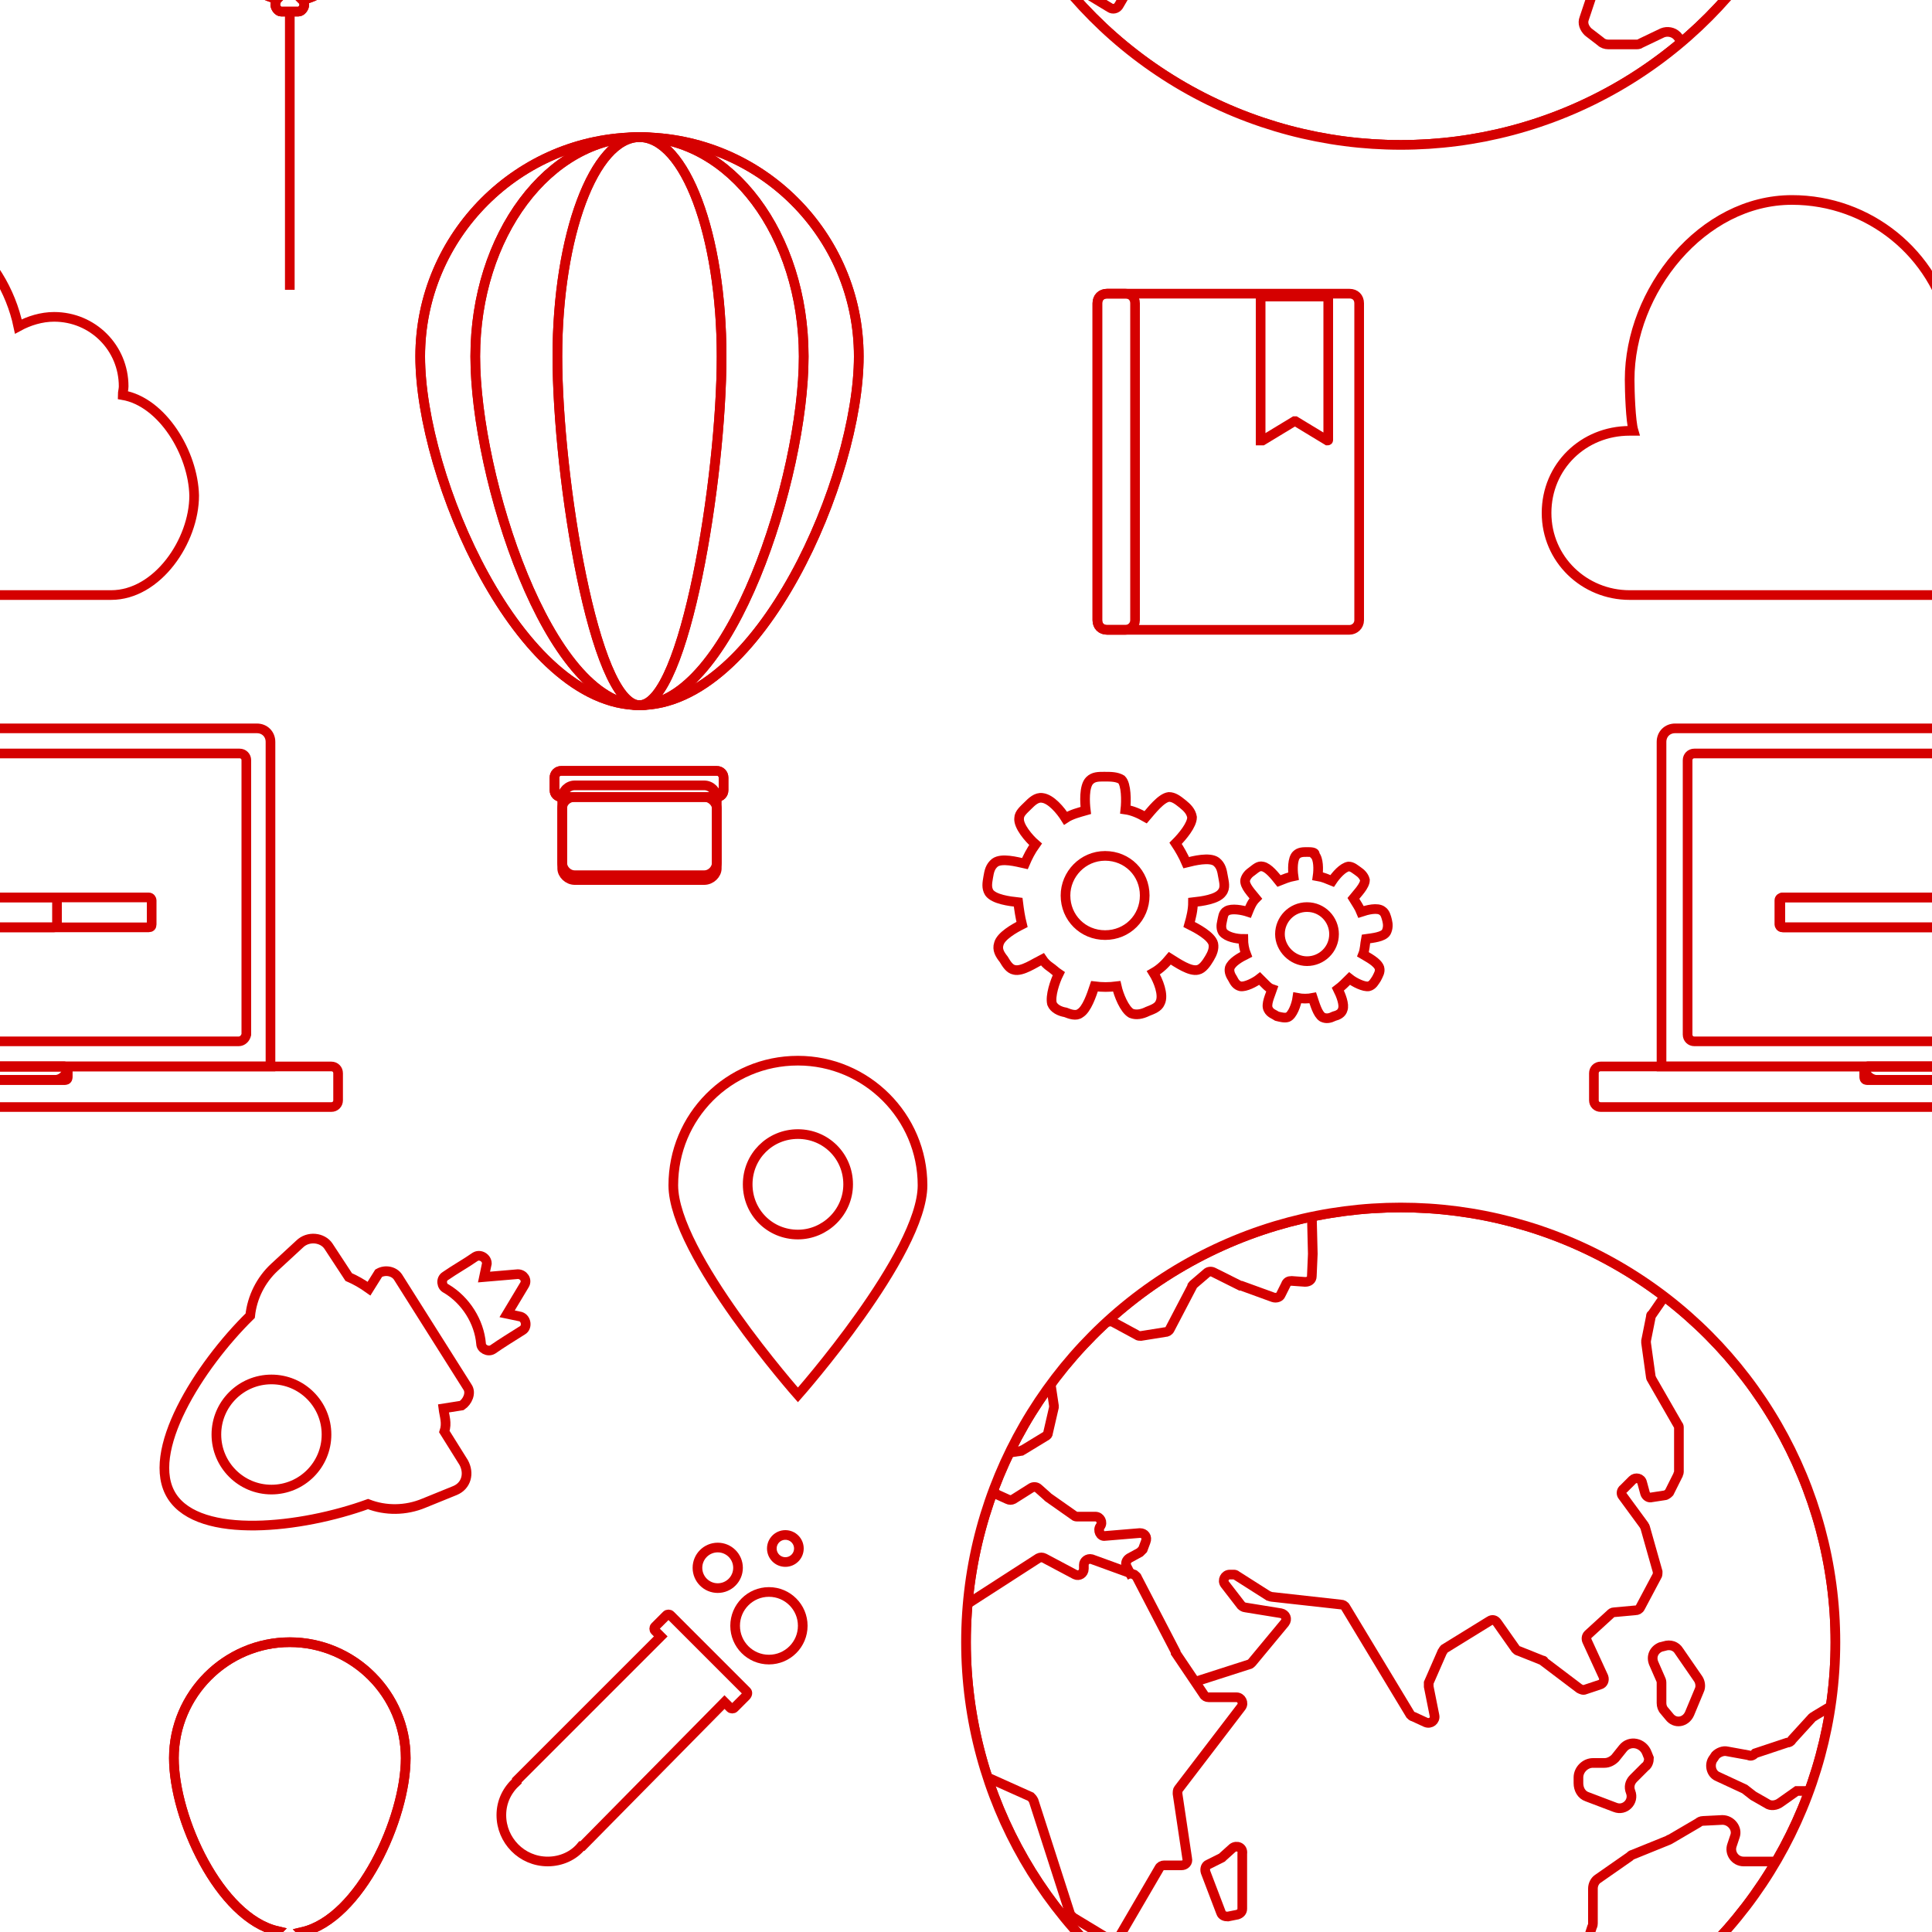 <svg xmlns="http://www.w3.org/2000/svg" xmlns:xlink="http://www.w3.org/1999/xlink" style="enable-background:new 0 0 200 200" id="Layer_1" x="0" y="0" version="1.1" viewBox="0 0 200 200" xml:space="preserve"><style type="text/css">.st0,.st1,.st2,.st3,.st4{fill:none;stroke:#d50000;stroke-miterlimit:10}.st1{clip-path:url(#XMLID_5_)}.st2{clip-path:url(#XMLID_121_)}.st3{clip-path:url(#XMLID_123_)}.st4{clip-path:url(#XMLID_124_)}</style><g id="XMLID_14_"><g id="XMLID_77_"><g id="XMLID_78_"><g id="XMLID_79_"><g id="XMLID_89_"><path id="XMLID_91_" d="M26.6,75.4h-53.2c-0.8,0-1.4,0.6-1.4,1.4v33.6h56V76.8C28,76,27.4,75.4,26.6,75.4" class="st0"/><path id="XMLID_90_" d="M24.7,107.8h-49.3c-0.4,0-0.7-0.3-0.7-0.7V78.7c0-0.4,0.3-0.7,0.7-0.7h49.4 c0.4,0,0.7,0.3,0.7,0.7v28.4C25.4,107.5,25.1,107.8,24.7,107.8" class="st0"/></g><g id="XMLID_80_"><path id="XMLID_88_" d="M34.3,114.6h-68.6c-0.4,0-0.7-0.3-0.7-0.7v-2.8c0-0.4,0.3-0.7,0.7-0.7h68.6 c0.4,0,0.7,0.3,0.7,0.7v2.8C35,114.3,34.7,114.6,34.3,114.6" class="st0"/><g id="XMLID_81_"><g id="XMLID_82_"><g id="XMLID_85_"><defs><path id="XMLID_87_" d="M-6.7,111.8H6.7c0.2,0,0.3-0.1,0.3-0.3v-0.8c0-0.2-0.1-0.3-0.3-0.3H-6.7c-0.2,0-0.3,0.1-0.3,0.3 v0.8C-7,111.7-6.9,111.8-6.7,111.8z"/></defs><clipPath id="XMLID_5_"><use style="overflow:visible" xlink:href="#XMLID_87_"/></clipPath><path id="XMLID_86_" d="M5.6,111.8H-5.6c-0.8,0-1.4-0.6-1.4-1.4H7C7,111.2,6.4,111.8,5.6,111.8" class="st1"/><use style="overflow:visible;fill:none;stroke:#d50000;stroke-miterlimit:10" xlink:href="#XMLID_87_"/></g><g id="XMLID_83_"><path id="XMLID_84_" d="M-6.7,111.8H6.7c0.2,0,0.3-0.1,0.3-0.3v-0.8c0-0.2-0.1-0.3-0.3-0.3H-6.7 c-0.2,0-0.3,0.1-0.3,0.3v0.8C-7,111.7-6.9,111.8-6.7,111.8z" class="st0"/></g></g></g></g></g></g></g><path id="XMLID_76_" d="M15.4,96h-30.8c-0.2,0-0.3-0.2-0.3-0.3v-2.5c0-0.2,0.2-0.3,0.3-0.3h30.8c0.2,0,0.3,0.2,0.3,0.3 v2.5C15.7,95.9,15.6,96,15.4,96z" class="st0"/><path id="XMLID_75_" d="M5.6,96h-21.1c-0.2,0-0.3-0.2-0.3-0.3v-2.5c0-0.2,0.2-0.3,0.3-0.3H5.6c0.2,0,0.3,0.2,0.3,0.3 v2.5C6,95.9,5.8,96,5.6,96z" class="st0"/></g><g id="XMLID_1_"><g id="XMLID_2_"><g id="XMLID_4_"><path id="XMLID_20_" d="M88.9,36.9C88.9,49.4,78.7,73,66.2,73c-12.5,0-22.7-23.6-22.7-36.1s10.2-22.7,22.7-22.7 C78.7,14.2,88.9,24.3,88.9,36.9" class="st0"/><path id="XMLID_19_" d="M88.9,36.9C88.9,49.4,78.7,73,66.2,73c-12.5,0-22.7-23.6-22.7-36.1s10.2-22.7,22.7-22.7 C78.7,14.2,88.9,24.3,88.9,36.9z" class="st0"/><path id="XMLID_18_" d="M83.2,36.9c0,12.5-7.6,36.1-17,36.1c-9.4,0-17-23.6-17-36.1s7.6-22.7,17-22.7 C75.6,14.2,83.2,24.3,83.2,36.9" class="st0"/><path id="XMLID_17_" d="M83.2,36.9c0,12.5-7.6,36.1-17,36.1c-9.4,0-17-23.6-17-36.1s7.6-22.7,17-22.7 C75.6,14.2,83.2,24.3,83.2,36.9z" class="st0"/><path id="XMLID_16_" d="M74.7,36.9c0,12.5-3.8,36.1-8.5,36.1c-4.7,0-8.5-23.6-8.5-36.1s3.8-22.7,8.5-22.7 C70.9,14.2,74.7,24.3,74.7,36.9" class="st0"/><path id="XMLID_15_" d="M74.7,36.9c0,12.5-3.8,36.1-8.5,36.1c-4.7,0-8.5-23.6-8.5-36.1s3.8-22.7,8.5-22.7 C70.9,14.2,74.7,24.3,74.7,36.9z" class="st0"/><path id="XMLID_13_" d="M72.9,90.6H59.5c-0.7,0-1.3-0.6-1.3-1.3v-6.7c0-0.7,0.6-1.3,1.3-1.3h13.4 c0.7,0,1.3,0.6,1.3,1.3v6.7C74.2,90,73.6,90.6,72.9,90.6" class="st0"/><path id="XMLID_12_" d="M72.9,91.1H59.5c-0.7,0-1.3-0.6-1.3-1.2v-6.2c0-0.7,0.6-1.2,1.3-1.2h13.4 c0.7,0,1.3,0.6,1.3,1.2v6.2C74.2,90.5,73.6,91.1,72.9,91.1z" class="st0"/><path id="XMLID_11_" d="M74.2,82.5H58.1c-0.4,0-0.7-0.3-0.7-0.7v-1.3c0-0.4,0.3-0.7,0.7-0.7h16.1 c0.4,0,0.7,0.3,0.7,0.7v1.3C74.9,82.2,74.6,82.5,74.2,82.5" class="st0"/><path id="XMLID_10_" d="M74.2,82.5H58.1c-0.4,0-0.7-0.3-0.7-0.7v-1.3c0-0.4,0.3-0.7,0.7-0.7h16.1 c0.4,0,0.7,0.3,0.7,0.7v1.3C74.9,82.2,74.6,82.5,74.2,82.5z" class="st0"/></g></g></g><g id="XMLID_39_"><g id="XMLID_42_"><line id="XMLID_44_" x1="30" x2="30" y1="201" y2="230" class="st0"/><path id="XMLID_43_" d="M42,182c0-6.6-5.4-12-12-12s-12,5.4-12,12c0,6.2,4.7,16.5,10.7,17.9c-0.1,0.1-0.2,0.4-0.2,0.6 c0,0.3,0.3,0.7,0.6,0.7h1.8c0.3,0,0.6-0.4,0.6-0.7c0-0.2-0.1-0.4-0.2-0.5C37.3,198.6,42,188.2,42,182z" class="st0"/></g><g id="XMLID_40_"><defs><path id="XMLID_41_" d="M42,182c0-6.6-5.4-12-12-12s-12,5.4-12,12c0,6.2,4.7,16.5,10.7,17.9c-0.1,0.1-0.2,0.4-0.2,0.6 c0,0.3,0.3,0.7,0.6,0.7h1.8c0.3,0,0.6-0.4,0.6-0.7c0-0.2-0.1-0.4-0.2-0.5C37.3,198.6,42,188.2,42,182z"/></defs><clipPath id="XMLID_120_"><use style="overflow:visible" xlink:href="#XMLID_41_"/></clipPath><use style="overflow:visible;fill:none;stroke:#d50000;stroke-miterlimit:10" xlink:href="#XMLID_41_"/></g></g><g id="XMLID_45_"><defs><circle id="XMLID_46_" cx="145" cy="170" r="45"/></defs><clipPath id="XMLID_121_"><use style="overflow:visible" xlink:href="#XMLID_46_"/></clipPath><circle id="XMLID_54_" cx="145" cy="170" r="45" class="st2"/><path id="XMLID_53_" d="M99.9,166.2l7.6-4.9c0.2-0.1,0.4-0.1,0.6,0l3.2,1.7c0.4,0.2,0.9-0.1,0.9-0.6v-0.4 c0-0.4,0.4-0.7,0.8-0.6l4.4,1.6c0.1,0.1,0.3,0.2,0.3,0.3l4,7.7c0,0,0,0,0,0.1l2.9,4.3c0.1,0.2,0.3,0.3,0.5,0.3h2.9 c0.5,0,0.8,0.6,0.5,1l-6.5,8.5c-0.1,0.1-0.1,0.3-0.1,0.5l1,6.7c0.1,0.4-0.2,0.7-0.6,0.7h-1.8c-0.2,0-0.4,0.1-0.5,0.3l-4.2,7.2 c-0.2,0.3-0.6,0.4-0.9,0.2l-3.8-2.3c-0.1-0.1-0.2-0.2-0.3-0.3l-3.8-11.8c-0.1-0.2-0.2-0.3-0.3-0.4l-5.8-2.6 c-0.2-0.1-0.3-0.2-0.3-0.4l-4.4-12c-0.1-0.2,0-0.4,0.1-0.6l3.3-4.1C99.8,166.3,99.8,166.3,99.9,166.2z" class="st2"/><path id="XMLID_52_" d="M127.6,191.3l-1,0.9c0,0-0.1,0.1-0.1,0.1l-1.4,0.7c-0.3,0.1-0.4,0.5-0.3,0.8l1.6,4.2 c0.1,0.3,0.4,0.4,0.7,0.4l1-0.2c0.3-0.1,0.5-0.3,0.5-0.6v-5.7C128.7,191.2,128,191,127.6,191.3z" class="st2"/><path id="XMLID_51_" d="M123.7,174.1l5.6-1.8c0.1,0,0.2-0.1,0.3-0.2l3.4-4.1c0.3-0.4,0.1-0.9-0.4-1l-3.7-0.6 c-0.1,0-0.3-0.1-0.4-0.2l-1.7-2.2c-0.3-0.4,0-1,0.5-1h0.4c0.1,0,0.2,0,0.3,0.1l3.3,2.1c0.1,0,0.2,0.1,0.3,0.1l7.2,0.8 c0.2,0,0.4,0.1,0.5,0.3l6.7,11.1c0.1,0.1,0.2,0.2,0.3,0.2l1.3,0.6c0.5,0.2,1-0.2,0.9-0.7l-0.6-3c0-0.1,0-0.3,0-0.4l1.4-3.2 c0.1-0.1,0.1-0.2,0.2-0.3l4.7-2.9c0.3-0.2,0.6-0.1,0.8,0.2l1.9,2.7c0.1,0.1,0.2,0.2,0.3,0.2l2.5,1c0.1,0,0.1,0,0.1,0.1l3.7,2.8 c0.2,0.1,0.4,0.2,0.6,0.1l1.5-0.5c0.4-0.1,0.5-0.5,0.4-0.8l-1.7-3.7c-0.1-0.2-0.1-0.5,0.1-0.7l2.3-2.1c0.1-0.1,0.2-0.2,0.4-0.2 l2.2-0.2c0.2,0,0.4-0.1,0.5-0.3l1.7-3.2c0.1-0.1,0.1-0.3,0.1-0.5l-1.3-4.6c0-0.1-0.1-0.1-0.1-0.2l-2.2-3c-0.2-0.2-0.2-0.6,0.1-0.8 l0.9-0.9c0.3-0.3,0.9-0.2,1,0.3l0.3,1.1c0.1,0.3,0.4,0.5,0.7,0.4l1.3-0.2c0.2,0,0.4-0.2,0.5-0.3l0.9-1.8c0-0.1,0.1-0.2,0.1-0.3 v-4.6c0-0.1,0-0.2-0.1-0.3l-2.7-4.7c0-0.1-0.1-0.1-0.1-0.2l-0.5-3.6c0-0.1,0-0.1,0-0.2l0.5-2.5c0-0.1,0-0.2,0.1-0.2l3.1-4.5 c0.2-0.3,0.1-0.6-0.1-0.8l-10.7-9.1c-0.1-0.1-0.2-0.1-0.4-0.1l-23.8-1c-0.2,0-0.4,0.1-0.6,0.3l-2.6,4.6c-0.1,0.1-0.1,0.2-0.1,0.3 l0.1,4c0,0,0,0,0,0l-0.1,2.3c0,0.4-0.3,0.6-0.7,0.6l-1.4-0.1c-0.3,0-0.5,0.1-0.6,0.4l-0.5,1c-0.1,0.3-0.5,0.4-0.8,0.3l-3.3-1.2 c0,0,0,0-0.1,0l-2.8-1.4c-0.2-0.1-0.5-0.1-0.7,0.1l-1.4,1.2c-0.1,0.1-0.1,0.1-0.1,0.2l-2.3,4.4c-0.1,0.2-0.3,0.3-0.5,0.3l-2.5,0.4 c-0.1,0-0.3,0-0.4-0.1l-2.4-1.3c-0.1-0.1-0.2-0.1-0.3-0.1l-4.6,0.4c-0.2,0-0.4,0.2-0.5,0.4l-1.4,3.6c0,0.1,0,0.2,0,0.3l0.6,4 c0,0.1,0,0.2,0,0.2l-0.6,2.6c0,0.2-0.1,0.3-0.3,0.4l-2.3,1.4c-0.1,0-0.2,0.1-0.2,0.1l-3.4,0.5c-0.3,0-0.5,0.3-0.5,0.6v0.9 c0,0.1,0,0.2,0.1,0.3l1,1.9c0.1,0.1,0.2,0.2,0.3,0.3l1.1,0.5c0.2,0.1,0.4,0.1,0.6,0l1.9-1.2c0.2-0.1,0.5-0.1,0.7,0.1l0.9,0.8 c0,0,0,0,0.1,0.1l2.7,1.9c0.1,0.1,0.2,0.1,0.4,0.1h1.8c0.5,0,0.8,0.6,0.5,1l0,0c-0.3,0.4,0,1.1,0.5,1l3.6-0.3 c0.5,0,0.8,0.4,0.6,0.9l-0.3,0.8c-0.1,0.1-0.2,0.2-0.3,0.3l-1.1,0.6c-0.3,0.2-0.4,0.5-0.3,0.8l0.6,1.2" class="st2"/><path id="XMLID_50_" d="M184.7,192.7h-4.2c-0.9,0-1.5-0.9-1.2-1.7l0.3-0.9c0.3-0.8-0.4-1.7-1.3-1.7l-2,0.1 c-0.2,0-0.4,0.1-0.5,0.2l-2.9,1.7c-0.1,0-0.2,0.1-0.2,0.1L169,192c-0.1,0-0.2,0.1-0.3,0.2l-3.3,2.3c-0.3,0.2-0.5,0.6-0.5,1v3.6 c0,0.1,0,0.2-0.1,0.4l-0.8,2.5c-0.2,0.5,0,1,0.4,1.4l1.3,1c0.2,0.2,0.5,0.3,0.8,0.3h2.8c0.2,0,0.4,0,0.5-0.1l2.3-1.1 c0.5-0.2,1.1-0.1,1.5,0.3l0.5,0.6c0.2,0.2,0.5,0.4,0.8,0.4l10.5,0.9c0.3,0,0.6-0.1,0.8-0.2l10.6-7.9c0.9-0.6,0.6-2-0.5-2.2 l-11.3-2.3C184.9,192.8,184.8,192.7,184.7,192.7z" class="st2"/><path id="XMLID_61_" d="M170.7,182c0,0.3-0.1,0.7-0.4,0.9l-1.2,1.2c-0.4,0.4-0.5,0.9-0.3,1.4l0,0c0.4,1-0.6,2-1.6,1.6 l-2.9-1.1c-0.6-0.2-0.9-0.8-0.9-1.4v-0.6c0-0.8,0.7-1.5,1.5-1.5h1.2c0.4,0,0.8-0.2,1.1-0.5l0.8-1c0.7-0.9,2.1-0.6,2.5,0.5 L170.7,182z" class="st2"/><path id="XMLID_48_" d="M173.8,170.9l2,2.9c0.2,0.3,0.3,0.8,0.1,1.2l-1,2.4c-0.4,0.9-1.5,1.1-2.1,0.3l-0.5-0.6 c-0.2-0.2-0.3-0.5-0.3-0.8v-2c0-0.2,0-0.3-0.1-0.5l-0.7-1.6c-0.3-0.7,0-1.4,0.7-1.7l0.4-0.1C172.9,170.2,173.5,170.4,173.8,170.9z" class="st2"/><path id="XMLID_47_" d="M181,181.7l-2.2-0.4c-0.4-0.1-0.9,0.1-1.2,0.4l-0.2,0.3c-0.5,0.6-0.3,1.6,0.4,1.9l2.8,1.3 l0.9,0.7l1.4,0.8c0.4,0.3,1,0.2,1.4-0.1l1.7-1.2h1.2l7.5,0.6c0.6,0,1.1-0.3,1.3-0.8l2.5-7c0.3-0.8-0.3-1.7-1.2-1.7h-7.3 c-0.2,0-0.4,0.1-0.6,0.2l-1.5,0.9c-0.1,0.1-0.2,0.1-0.3,0.2l-2.1,2.3c-0.1,0.2-0.3,0.3-0.5,0.3l-3.3,1.1 C181.4,181.8,181.2,181.8,181,181.7z" class="st2"/><use style="overflow:visible;fill:none;stroke:#d50000;stroke-miterlimit:10" xlink:href="#XMLID_46_"/></g><g id="XMLID_55_"><g id="XMLID_58_"><line id="XMLID_60_" x1="30" x2="30" y1="1" y2="30" class="st0"/><path id="XMLID_59_" d="M42-18c0-6.6-5.4-12-12-12s-12,5.4-12,12c0,6.2,4.7,16.5,10.7,17.9c-0.1,0.1-0.2,0.4-0.2,0.6 c0,0.3,0.3,0.7,0.6,0.7h1.8c0.3,0,0.6-0.4,0.6-0.7c0-0.2-0.1-0.4-0.2-0.5C37.3-1.4,42-11.8,42-18z" class="st0"/></g><g id="XMLID_56_"><defs><path id="XMLID_57_" d="M42-18c0-6.6-5.4-12-12-12s-12,5.4-12,12c0,6.2,4.7,16.5,10.7,17.9c-0.1,0.1-0.2,0.4-0.2,0.6 c0,0.3,0.3,0.7,0.6,0.7h1.8c0.3,0,0.6-0.4,0.6-0.7c0-0.2-0.1-0.4-0.2-0.5C37.3-1.4,42-11.8,42-18z"/></defs><clipPath id="XMLID_122_"><use style="overflow:visible" xlink:href="#XMLID_57_"/></clipPath><use style="overflow:visible;fill:none;stroke:#d50000;stroke-miterlimit:10" xlink:href="#XMLID_57_"/></g></g><path id="XMLID_30_" d="M212.7,41c0-0.3,0.1-0.6,0.1-0.9c0-4-3.2-7.2-7.2-7.2c-1.3,0-2.6,0.4-3.7,1	c-1.6-7.6-8.4-13.2-16.4-13.2c-9.3,0-16.8,9.4-16.8,18.6c0,1.2,0.1,4.3,0.4,5.3h-0.4c-4.8,0-8.6,3.7-8.6,8.5c0,4.8,3.9,8.5,8.6,8.5	h42.8c4.8,0,8.6-5.6,8.6-10.3C220,46.9,216.8,41.6,212.7,41z" class="st0"/><path id="XMLID_31_" d="M12.7,40.9c0-0.3,0.1-0.6,0.1-0.9c0-4-3.2-7.2-7.2-7.2c-1.3,0-2.6,0.4-3.7,1	c-1.6-7.6-8.4-13.2-16.4-13.2c-9.3,0-16.8,9.4-16.8,18.7c0,1.2,0.1,4.3,0.4,5.3h-0.4c-4.8,0-8.6,3.7-8.6,8.5c0,4.8,3.9,8.5,8.6,8.5	h42.8c4.8,0,8.6-5.6,8.6-10.3C20,46.9,16.8,41.6,12.7,40.9z" class="st0"/><g id="XMLID_33_"><g id="layer1_4_"><path id="path4263_4_" d="M114.3,80.4c-0.6,0-1.1,0-1.5,0.4c-0.6,0.6-0.5,2.3-0.4,3.1c-0.7,0.2-1.5,0.4-2.1,0.8 c-0.5-0.8-1.5-2-2.4-2.1c-0.6-0.1-1.1,0.4-1.5,0.8c-0.4,0.4-0.9,0.8-0.9,1.3c-0.1,0.8,1,2.1,1.7,2.7c-0.5,0.7-0.8,1.3-1.1,2 c-0.9-0.2-2.4-0.6-3.1-0.1c-0.5,0.4-0.6,0.9-0.7,1.5c-0.1,0.6-0.2,1.1,0.1,1.6c0.5,0.7,2.1,0.9,3,1c0.1,0.8,0.2,1.5,0.4,2.3 c-0.8,0.4-2.2,1.2-2.4,2c-0.2,0.6,0.1,1.1,0.5,1.6c0.3,0.5,0.6,1,1.1,1.1c0.8,0.2,2.1-0.7,2.9-1.1c0.2,0.3,0.5,0.6,0.8,0.8 c0.3,0.2,0.6,0.5,0.9,0.7c-0.4,0.8-0.9,2.3-0.7,3.1c0.2,0.5,0.8,0.8,1.4,0.9c0.5,0.2,1.1,0.4,1.5,0.1c0.7-0.4,1.2-1.9,1.5-2.8 c0.8,0.1,1.5,0.1,2.3,0c0.2,0.9,0.8,2.4,1.5,2.8c0.5,0.2,1.1,0.1,1.7-0.2c0.5-0.2,1.1-0.4,1.3-0.9c0.4-0.8-0.2-2.3-0.7-3.1 c0.7-0.4,1.2-0.9,1.7-1.5c0.8,0.5,2.1,1.4,2.9,1.2c0.5-0.1,0.9-0.7,1.2-1.2c0.3-0.5,0.5-1,0.4-1.5c-0.2-0.8-1.7-1.6-2.5-2 c0.2-0.7,0.4-1.5,0.4-2.3c0.9-0.1,2.5-0.3,3-1c0.4-0.5,0.2-1.1,0.1-1.7c-0.1-0.6-0.2-1.1-0.7-1.5c-0.7-0.5-2.3-0.1-3.1,0.1 c-0.3-0.7-0.7-1.4-1.1-2c0.7-0.7,1.7-1.9,1.7-2.7c-0.1-0.6-0.5-1-1-1.4c-0.5-0.4-0.9-0.7-1.4-0.7c-0.8,0.1-1.8,1.4-2.4,2.1 c-0.7-0.4-1.4-0.7-2.1-0.8c0.1-0.9,0.1-2.6-0.4-3.1C115.6,80.4,115,80.4,114.3,80.4z M114.4,88.6c2.3,0,4.1,1.8,4.1,4.1 s-1.8,4.1-4.1,4.1c-2.3,0-4.1-1.8-4.1-4.1C110.3,90.5,112.1,88.6,114.4,88.6z" class="st0"/></g></g><g id="XMLID_32_"><g id="layer1_3_"><path id="path4263_3_" d="M135.3,88.2c-0.4,0-0.8,0-1.1,0.3c-0.4,0.4-0.4,1.5-0.3,2.2c-0.5,0.1-1,0.3-1.5,0.5 c-0.4-0.5-1.1-1.4-1.7-1.5c-0.4-0.1-0.7,0.2-1.1,0.5c-0.3,0.2-0.6,0.5-0.7,0.9c-0.1,0.6,0.7,1.4,1.1,1.9c-0.4,0.4-0.6,0.9-0.8,1.4 c-0.6-0.2-1.7-0.4-2.2-0.1c-0.4,0.2-0.4,0.7-0.5,1.1c-0.1,0.4-0.1,0.8,0.1,1.1c0.4,0.5,1.4,0.7,2.1,0.7c0,0.5,0.1,1.1,0.3,1.6 c-0.6,0.3-1.5,0.8-1.7,1.4c-0.1,0.4,0.1,0.8,0.3,1.1c0.2,0.4,0.4,0.7,0.8,0.8c0.5,0.1,1.5-0.4,2-0.8c0.2,0.2,0.4,0.4,0.6,0.6 c0.2,0.2,0.4,0.4,0.7,0.5c-0.2,0.6-0.7,1.6-0.4,2.1c0.2,0.4,0.6,0.5,0.9,0.7c0.4,0.1,0.8,0.2,1.1,0.1c0.5-0.2,0.9-1.3,1-2 c0.5,0.1,1.1,0.1,1.6,0c0.2,0.6,0.5,1.7,1,2c0.4,0.2,0.8,0.1,1.2-0.1c0.4-0.1,0.8-0.3,0.9-0.7c0.2-0.5-0.2-1.5-0.5-2.1 c0.4-0.3,0.8-0.7,1.2-1.1c0.5,0.4,1.5,0.9,2,0.8c0.4-0.1,0.6-0.5,0.8-0.8c0.2-0.4,0.4-0.7,0.3-1.1c-0.2-0.6-1.2-1.1-1.7-1.4 c0.2-0.5,0.2-1.1,0.3-1.6c0.7-0.1,1.8-0.2,2.1-0.7c0.2-0.4,0.2-0.8,0.1-1.2c-0.1-0.4-0.2-0.8-0.5-1c-0.5-0.4-1.6-0.1-2.2,0.1 c-0.2-0.5-0.5-0.9-0.8-1.4c0.4-0.5,1.2-1.3,1.2-1.9c-0.1-0.4-0.4-0.7-0.7-0.9c-0.3-0.2-0.6-0.5-1-0.5c-0.6,0.1-1.3,0.9-1.7,1.5 c-0.5-0.2-0.9-0.4-1.5-0.5c0.1-0.7,0.1-1.8-0.3-2.2C136.2,88.2,135.7,88.2,135.3,88.2z M135.3,93.9c1.6,0,2.8,1.3,2.8,2.8 c0,1.6-1.3,2.8-2.8,2.8s-2.8-1.3-2.8-2.8C132.5,95.2,133.7,93.9,135.3,93.9z" class="st0"/></g></g><path id="XMLID_71_" d="M82.6,109.8c-7.2,0-12.9,5.8-12.9,12.9s12.9,21.7,12.9,21.7s12.9-14.6,12.9-21.7	S89.7,109.8,82.6,109.8z M82.6,127.8c-2.9,0-5.2-2.3-5.2-5.2c0-2.9,2.3-5.2,5.2-5.2s5.2,2.3,5.2,5.2	C87.8,125.5,85.4,127.8,82.6,127.8z" class="st0"/><g id="XMLID_49_"><path id="XMLID_65_" d="M139.7,65.2h-25.1c-0.6,0-1-0.4-1-1V31.4c0-0.6,0.4-1,1-1h25.1c0.6,0,1,0.4,1,1v32.8 C140.7,64.8,140.2,65.2,139.7,65.2z" class="st0"/><path id="XMLID_64_" d="M116.5,65.2h-1.9c-0.6,0-1-0.4-1-1V31.4c0-0.6,0.4-1,1-1h1.9c0.6,0,1,0.4,1,1v32.8 C117.5,64.8,117,65.2,116.5,65.2z" class="st0"/><path id="XMLID_38_" d="M130.7,45.6l3.3-2c0,0,0.1,0,0.1,0l3.3,2c0.1,0,0.1,0,0.1-0.1V30.8c0,0,0-0.1-0.1-0.1h-6.8 c0,0-0.1,0-0.1,0.1v14.8C130.6,45.6,130.7,45.6,130.7,45.6z" class="st0"/></g><g id="XMLID_62_"><defs><circle id="XMLID_63_" cx="145" cy="-30" r="45"/></defs><clipPath id="XMLID_123_"><use style="overflow:visible" xlink:href="#XMLID_63_"/></clipPath><circle id="XMLID_93_" cx="145" cy="-30" r="45" class="st3"/><path id="XMLID_92_" d="M99.9-33.8l7.6-4.9c0.2-0.1,0.4-0.1,0.6,0l3.2,1.7c0.4,0.2,0.9-0.1,0.9-0.6v-0.4 c0-0.4,0.4-0.7,0.8-0.6l4.4,1.6c0.1,0.1,0.3,0.2,0.3,0.3l4,7.7c0,0,0,0,0,0.1l2.9,4.3c0.1,0.2,0.3,0.3,0.5,0.3h2.9 c0.5,0,0.8,0.6,0.5,1l-6.5,8.5c-0.1,0.1-0.1,0.3-0.1,0.5l1,6.7c0.1,0.4-0.2,0.7-0.6,0.7h-1.8c-0.2,0-0.4,0.1-0.5,0.3l-4.2,7.2 c-0.2,0.3-0.6,0.4-0.9,0.2l-3.8-2.3c-0.1-0.1-0.2-0.2-0.3-0.3l-3.8-11.8c-0.1-0.2-0.2-0.3-0.3-0.4l-5.8-2.6 c-0.2-0.1-0.3-0.2-0.3-0.4l-4.4-12c-0.1-0.2,0-0.4,0.1-0.6l3.3-4.1C99.8-33.7,99.8-33.7,99.9-33.8z" class="st3"/><path id="XMLID_74_" d="M127.6-8.7l-1,0.9c0,0-0.1,0.1-0.1,0.1L125.1-7c-0.3,0.1-0.4,0.5-0.3,0.8l1.6,4.2 c0.1,0.3,0.4,0.4,0.7,0.4l1-0.2c0.3-0.1,0.5-0.3,0.5-0.6v-5.7C128.7-8.8,128-9,127.6-8.7z" class="st3"/><path id="XMLID_70_" d="M123.7-25.9l5.6-1.8c0.1,0,0.2-0.1,0.3-0.2l3.4-4.1c0.3-0.4,0.1-0.9-0.4-1l-3.7-0.6 c-0.1,0-0.3-0.1-0.4-0.2l-1.7-2.2c-0.3-0.4,0-1,0.5-1h0.4c0.1,0,0.2,0,0.3,0.1l3.3,2.1c0.1,0,0.2,0.1,0.3,0.1l7.2,0.8 c0.2,0,0.4,0.1,0.5,0.3l6.7,11.1c0.1,0.1,0.2,0.2,0.3,0.2l1.3,0.6c0.5,0.2,1-0.2,0.9-0.7l-0.6-3c0-0.1,0-0.3,0-0.4l1.4-3.2 c0.1-0.1,0.1-0.2,0.2-0.3l4.7-2.9c0.3-0.2,0.6-0.1,0.8,0.2l1.9,2.7c0.1,0.1,0.2,0.2,0.3,0.2l2.5,1c0.1,0,0.1,0,0.1,0.1l3.7,2.8 c0.2,0.1,0.4,0.2,0.6,0.1l1.5-0.5c0.4-0.1,0.5-0.5,0.4-0.8l-1.7-3.7c-0.1-0.2-0.1-0.5,0.1-0.7l2.3-2.1c0.1-0.1,0.2-0.2,0.4-0.2 l2.2-0.2c0.2,0,0.4-0.1,0.5-0.3l1.7-3.2c0.1-0.1,0.1-0.3,0.1-0.5l-1.3-4.6c0-0.1-0.1-0.1-0.1-0.2l-2.2-3c-0.2-0.2-0.2-0.6,0.1-0.8 l0.9-0.9c0.3-0.3,0.9-0.2,1,0.3l0.3,1.1c0.1,0.3,0.4,0.5,0.7,0.4l1.3-0.2c0.2,0,0.4-0.2,0.5-0.3l0.9-1.8c0-0.1,0.1-0.2,0.1-0.3 v-4.6c0-0.1,0-0.2-0.1-0.3l-2.7-4.7c0-0.1-0.1-0.1-0.1-0.2l-0.5-3.6c0-0.1,0-0.1,0-0.2l0.5-2.5c0-0.1,0-0.2,0.1-0.2l3.1-4.5 c0.2-0.3,0.1-0.6-0.1-0.8l-10.7-9.1c-0.1-0.1-0.2-0.1-0.4-0.1l-23.8-1c-0.2,0-0.4,0.1-0.6,0.3l-2.6,4.6c-0.1,0.1-0.1,0.2-0.1,0.3 l0.1,4c0,0,0,0,0,0l-0.1,2.3c0,0.4-0.3,0.6-0.7,0.6l-1.4-0.1c-0.3,0-0.5,0.1-0.6,0.4l-0.5,1c-0.1,0.3-0.5,0.4-0.8,0.3l-3.3-1.2 c0,0,0,0-0.1,0l-2.8-1.4c-0.2-0.1-0.5-0.1-0.7,0.1l-1.4,1.2c-0.1,0.1-0.1,0.1-0.1,0.2l-2.3,4.4c-0.1,0.2-0.3,0.3-0.5,0.3l-2.5,0.4 c-0.1,0-0.3,0-0.4-0.1l-2.4-1.3c-0.1-0.1-0.2-0.1-0.3-0.1l-4.6,0.4c-0.2,0-0.4,0.2-0.5,0.4l-1.4,3.6c0,0.1,0,0.2,0,0.3l0.6,4 c0,0.1,0,0.2,0,0.2l-0.6,2.6c0,0.2-0.1,0.3-0.3,0.4l-2.3,1.4c-0.1,0-0.2,0.1-0.2,0.1l-3.4,0.5c-0.3,0-0.5,0.3-0.5,0.6v0.9 c0,0.1,0,0.2,0.1,0.3l1,1.9c0.1,0.1,0.2,0.2,0.3,0.3l1.1,0.5c0.2,0.1,0.4,0.1,0.6,0l1.9-1.2c0.2-0.1,0.5-0.1,0.7,0.1l0.9,0.8 c0,0,0,0,0.1,0.1l2.7,1.9c0.1,0.1,0.2,0.1,0.4,0.1h1.8c0.5,0,0.8,0.6,0.5,1v0c-0.3,0.4,0,1.1,0.5,1l3.6-0.3c0.5,0,0.8,0.4,0.6,0.9 l-0.3,0.8c-0.1,0.1-0.2,0.2-0.3,0.3l-1.1,0.6c-0.3,0.2-0.4,0.5-0.3,0.8l0.6,1.2" class="st3"/><path id="XMLID_69_" d="M184.7-7.3h-4.2c-0.9,0-1.5-0.9-1.2-1.7l0.3-0.9c0.3-0.8-0.4-1.7-1.3-1.7l-2,0.1 c-0.2,0-0.4,0.1-0.5,0.2L173-9.4c-0.1,0-0.2,0.1-0.2,0.1L169-8c-0.1,0-0.2,0.1-0.3,0.2l-3.3,2.3c-0.3,0.2-0.5,0.6-0.5,1v3.6 c0,0.1,0,0.2-0.1,0.4L164,1.9c-0.2,0.5,0,1,0.4,1.4l1.3,1c0.2,0.2,0.5,0.3,0.8,0.3h2.8c0.2,0,0.4,0,0.5-0.1l2.3-1.1 c0.5-0.2,1.1-0.1,1.5,0.3l0.5,0.6c0.2,0.2,0.5,0.4,0.8,0.4l10.5,0.9c0.3,0,0.6-0.1,0.8-0.2l10.6-7.9c0.9-0.6,0.6-2-0.5-2.2 l-11.3-2.3C184.9-7.2,184.8-7.3,184.7-7.3z" class="st3"/><path id="XMLID_68_" d="M170.7-18c0,0.3-0.1,0.7-0.4,0.9l-1.2,1.2c-0.4,0.4-0.5,0.9-0.3,1.4v0c0.4,1-0.6,2-1.6,1.6 l-2.9-1.1c-0.6-0.2-0.9-0.8-0.9-1.4v-0.6c0-0.8,0.7-1.5,1.5-1.5h1.2c0.4,0,0.8-0.2,1.1-0.5l0.8-1c0.7-0.9,2.1-0.6,2.5,0.5L170.7-18 z" class="st3"/><path id="XMLID_67_" d="M173.8-29.1l2,2.9c0.2,0.3,0.3,0.8,0.1,1.2l-1,2.4c-0.4,0.9-1.5,1.1-2.1,0.3l-0.5-0.6 c-0.2-0.2-0.3-0.5-0.3-0.8v-2c0-0.2,0-0.3-0.1-0.5l-0.7-1.6c-0.3-0.7,0-1.4,0.7-1.7l0.4-0.1C172.9-29.8,173.5-29.6,173.8-29.1z" class="st3"/><path id="XMLID_66_" d="M181-18.3l-2.2-0.4c-0.4-0.1-0.9,0.1-1.2,0.4l-0.2,0.3c-0.5,0.6-0.3,1.6,0.4,1.9l2.8,1.3 l0.9,0.7l1.4,0.8c0.4,0.3,1,0.2,1.4-0.1l1.7-1.2h1.2l7.5,0.6c0.6,0,1.1-0.3,1.3-0.8l2.5-7c0.3-0.8-0.3-1.7-1.2-1.7h-7.3 c-0.2,0-0.4,0.1-0.6,0.2l-1.5,0.9c-0.1,0.1-0.2,0.1-0.3,0.2l-2.1,2.3c-0.1,0.2-0.3,0.3-0.5,0.3l-3.3,1.1 C181.4-18.2,181.2-18.2,181-18.3z" class="st3"/><use style="overflow:visible;fill:none;stroke:#d50000;stroke-miterlimit:10" xlink:href="#XMLID_63_"/></g><g id="XMLID_94_"><g id="XMLID_97_"><g id="XMLID_98_"><g id="XMLID_99_"><g id="XMLID_109_"><path id="XMLID_111_" d="M226.6,75.4h-53.2c-0.8,0-1.4,0.6-1.4,1.4v33.6h56V76.8C228,76,227.4,75.4,226.6,75.4" class="st0"/><path id="XMLID_110_" d="M224.7,107.8h-49.3c-0.4,0-0.7-0.3-0.7-0.7V78.7c0-0.4,0.3-0.7,0.7-0.7h49.4 c0.4,0,0.7,0.3,0.7,0.7v28.4C225.4,107.5,225.1,107.8,224.7,107.8" class="st0"/></g><g id="XMLID_100_"><path id="XMLID_108_" d="M234.3,114.6h-68.6c-0.4,0-0.7-0.3-0.7-0.7v-2.8c0-0.4,0.3-0.7,0.7-0.7h68.6 c0.4,0,0.7,0.3,0.7,0.7v2.8C235,114.3,234.7,114.6,234.3,114.6" class="st0"/><g id="XMLID_101_"><g id="XMLID_102_"><g id="XMLID_105_"><defs><path id="XMLID_107_" d="M193.3,111.8h13.4c0.2,0,0.3-0.1,0.3-0.3v-0.8c0-0.2-0.1-0.3-0.3-0.3h-13.4 c-0.2,0-0.3,0.1-0.3,0.3v0.8C193,111.7,193.1,111.8,193.3,111.8z"/></defs><clipPath id="XMLID_124_"><use style="overflow:visible" xlink:href="#XMLID_107_"/></clipPath><path id="XMLID_106_" d="M205.6,111.8h-11.2c-0.8,0-1.4-0.6-1.4-1.4h14C207,111.2,206.4,111.8,205.6,111.8" class="st4"/><use style="overflow:visible;fill:none;stroke:#d50000;stroke-miterlimit:10" xlink:href="#XMLID_107_"/></g><g id="XMLID_103_"><path id="XMLID_104_" d="M193.3,111.8h13.4c0.2,0,0.3-0.1,0.3-0.3v-0.8c0-0.2-0.1-0.3-0.3-0.3h-13.4 c-0.2,0-0.3,0.1-0.3,0.3v0.8C193,111.7,193.1,111.8,193.3,111.8z" class="st0"/></g></g></g></g></g></g></g><path id="XMLID_96_" d="M215.4,96h-30.8c-0.2,0-0.3-0.2-0.3-0.3v-2.5c0-0.2,0.2-0.3,0.3-0.3h30.8 c0.2,0,0.3,0.2,0.3,0.3v2.5C215.7,95.9,215.6,96,215.4,96z" class="st0"/><path id="XMLID_95_" d="M205.6,96h-21.1c-0.2,0-0.3-0.2-0.3-0.3v-2.5c0-0.2,0.2-0.3,0.3-0.3h21.1 c0.2,0,0.3,0.2,0.3,0.3v2.5C206,95.9,205.8,96,205.6,96z" class="st0"/></g><path id="XMLID_114_" d="M31,128.8l-2.6,2.4c-1.4,1.3-2.3,3.1-2.5,5c-5.3,5.2-11,14.2-8.1,18.7	c2.9,4.5,13.4,3.3,20.3,0.8c1.8,0.7,3.9,0.7,5.8-0.1l3.2-1.3c1.2-0.5,1.5-1.8,0.9-2.9l-2-3.2c0.3-0.9,0-1.6-0.1-2.4l1.9-0.3	c0.6-0.4,1-1.3,0.6-1.9l-7.2-11.4c-0.4-0.6-1.3-0.8-2-0.4l-1,1.6c-0.7-0.5-1.4-0.9-2.1-1.2l-2.1-3.2C33.4,128.1,31.9,127.9,31,128.8	z" class="st0"/><circle id="XMLID_113_" cx="28.1" cy="148.5" r="5.7" class="st0"/><path id="XMLID_112_" d="M51,139.7c-0.5,0.3-1.2-0.1-1.2-0.6c-0.2-2.3-1.6-4.5-3.6-5.7c-0.5-0.2-0.6-1-0.1-1.3	c1-0.7,2.1-1.3,3.1-2c0.5-0.3,1.2,0.1,1.2,0.7c-0.1,0.5-0.2,0.9-0.3,1.4c1.2-0.1,2.4-0.2,3.5-0.3c0.6,0,1,0.6,0.7,1.1	c-0.6,1-1.2,2-1.8,3c0.5,0.1,0.9,0.2,1.4,0.3c0.6,0.2,0.7,1.1,0.2,1.4C53,138.4,52,139,51,139.7z" class="st0"/><g id="XMLID_119_"><g id="Layer_1_1_"><path id="XMLID_115_" d="M77.3,175.1l-0.8-0.8l-6.3-6.3l-0.8-0.8c-0.1-0.1-0.3-0.1-0.4,0l-1.2,1.2 c-0.1,0.1-0.1,0.3,0,0.4l0.6,0.6l-14.9,14.9c0,0,0,0,0,0.1c-1,0.9-1.6,2.1-1.6,3.5c0,2.6,2.1,4.8,4.8,4.8c1.4,0,2.7-0.6,3.5-1.6 c0,0,0,0,0.1,0L75,176.2l0.6,0.6c0.1,0.1,0.3,0.1,0.4,0l1.2-1.2C77.4,175.4,77.4,175.2,77.3,175.1z" class="st0"/></g><circle id="XMLID_116_" cx="74.3" cy="162.3" r="2.1" class="st0"/><circle id="XMLID_117_" cx="79.6" cy="168.3" r="3.5" class="st0"/><circle id="XMLID_118_" cx="81.3" cy="160.3" r="1.4" class="st0"/></g></svg>
